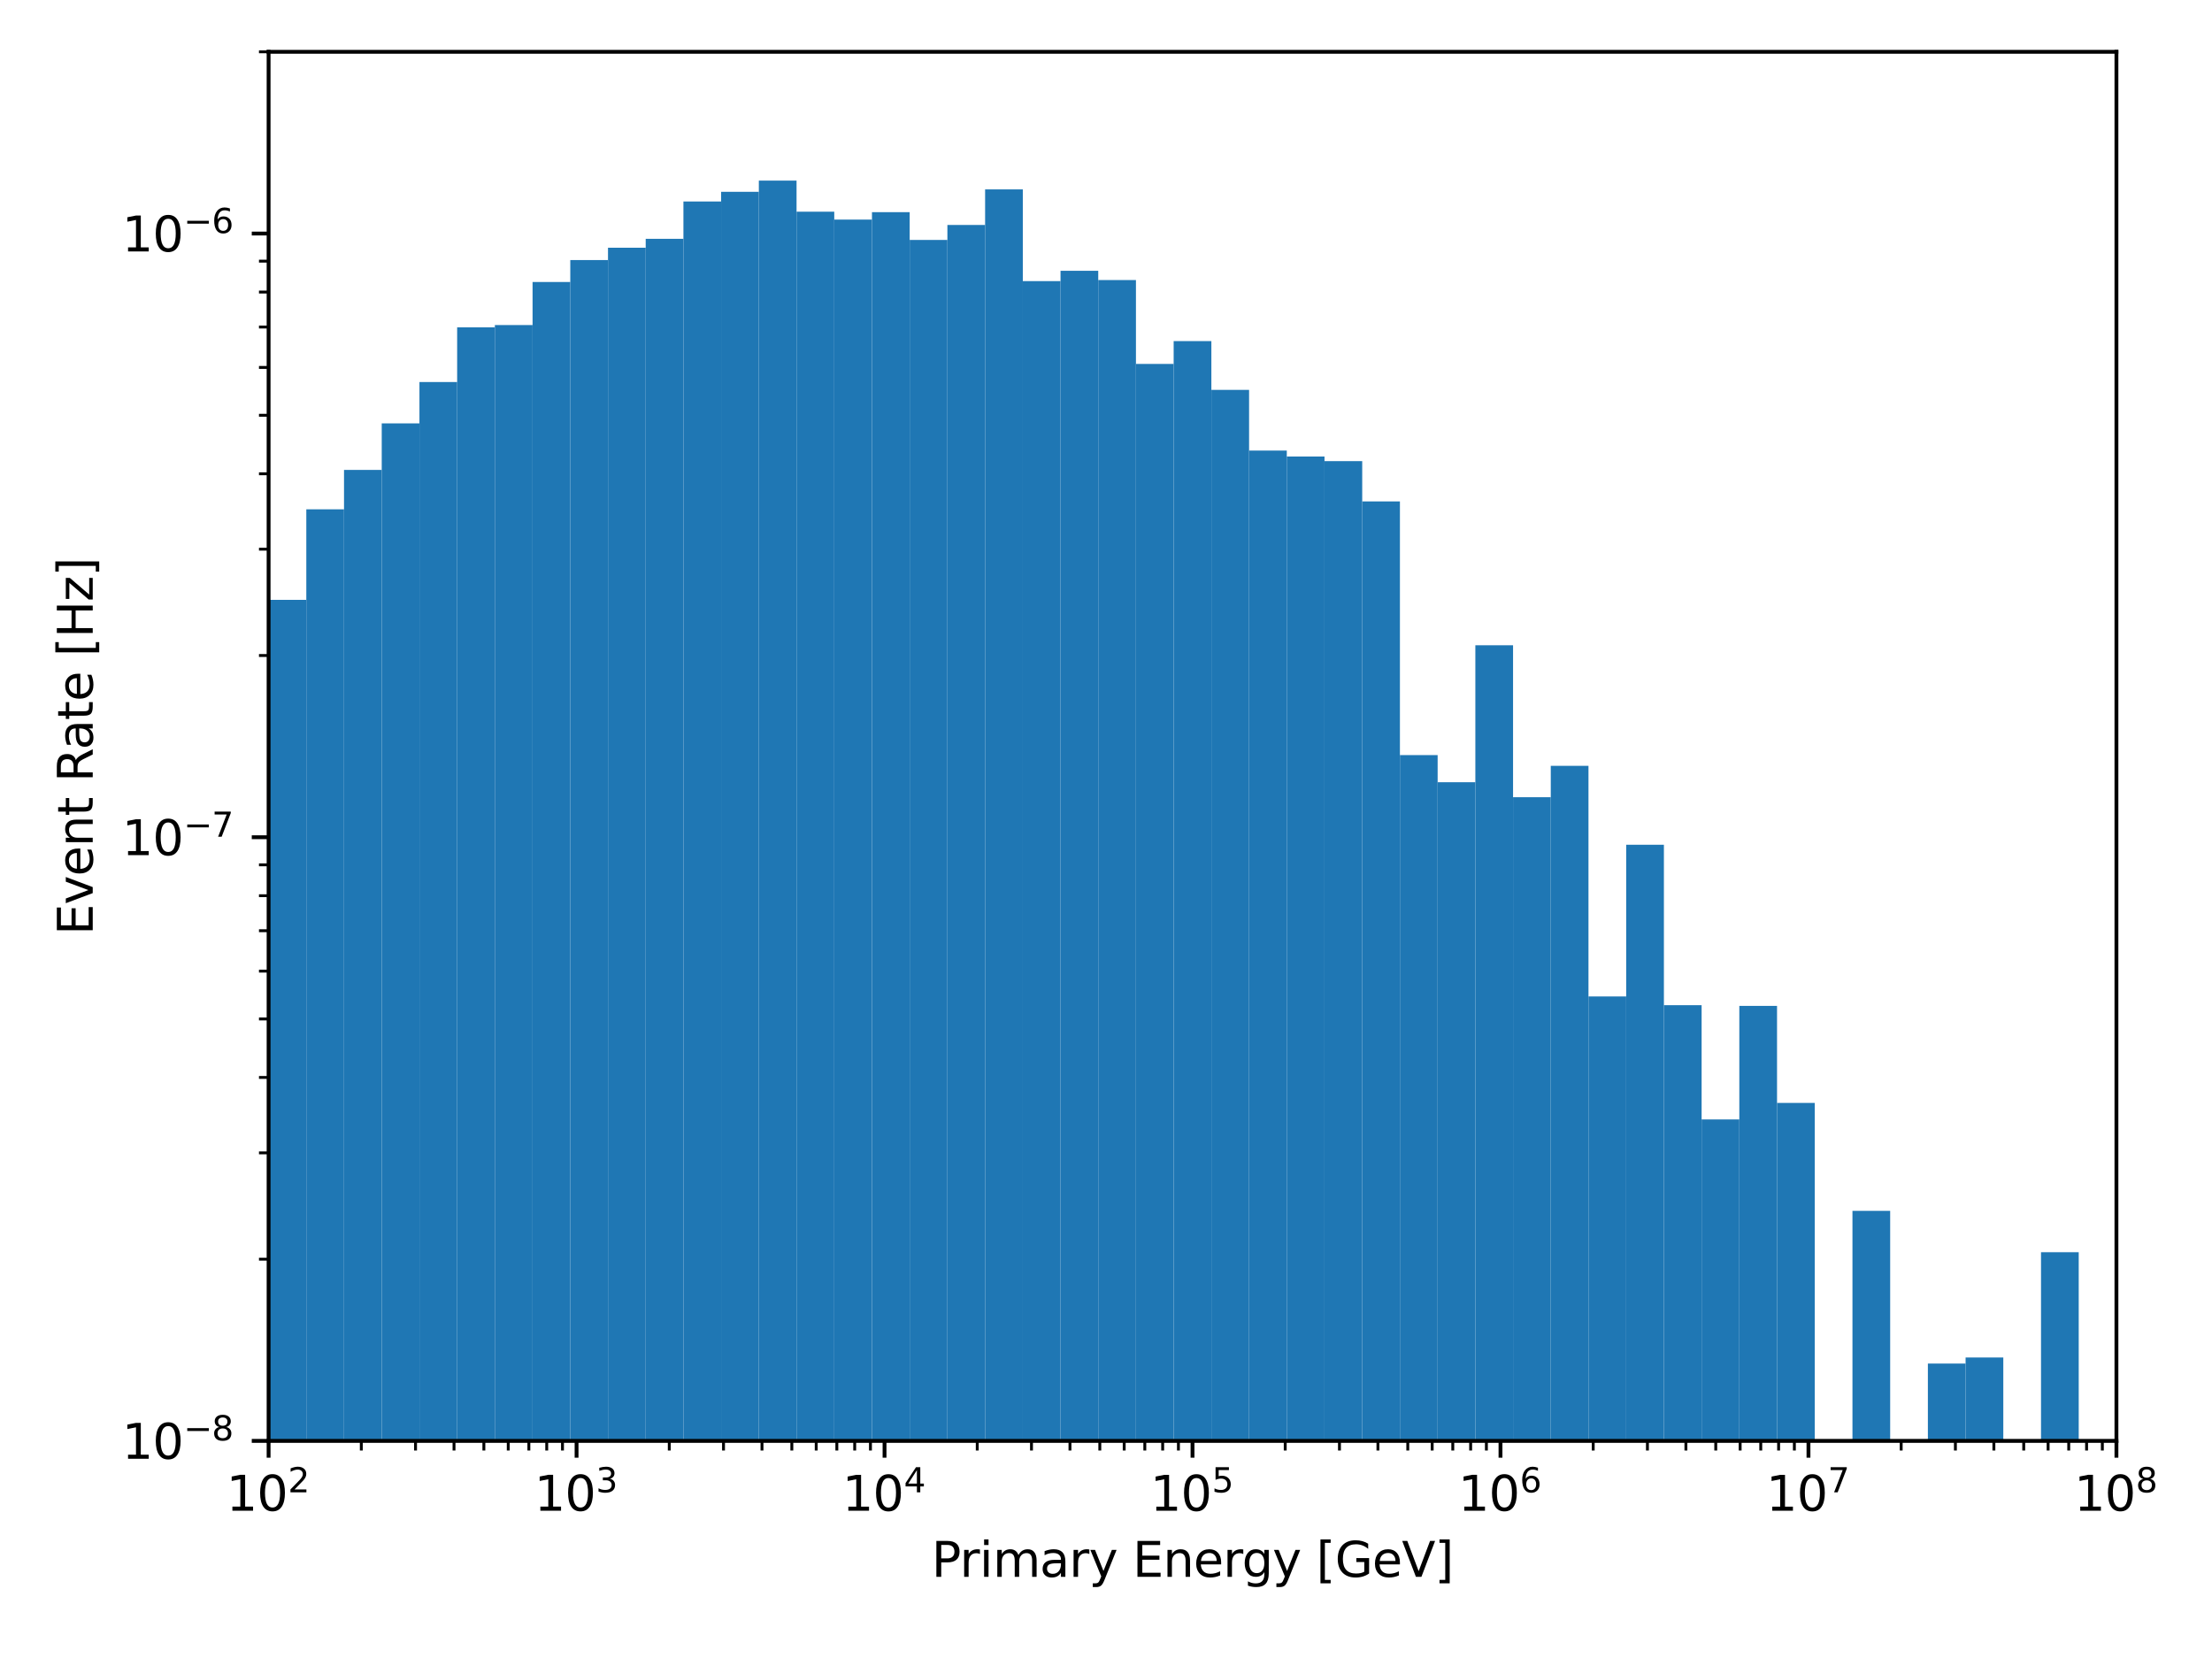 <?xml version="1.0" encoding="utf-8" standalone="no"?>
<!DOCTYPE svg PUBLIC "-//W3C//DTD SVG 1.1//EN"
  "http://www.w3.org/Graphics/SVG/1.1/DTD/svg11.dtd">
<svg height="344.88pt" version="1.1" viewBox="0 0 460.08 344.88" width="460.08pt" xmlns="http://www.w3.org/2000/svg" xmlns:xlink="http://www.w3.org/1999/xlink">
 <defs>
  <style type="text/css">*{stroke-linecap:butt;stroke-linejoin:round;}</style>
 </defs>
 <g id="figure_1">
  <g id="patch_1">
   <path d="M 0 344.88 
L 460.08 344.88 
L 460.08 0 
L 0 0 
z
" style="fill:#ffffff;"/>
  </g>
  <g id="axes_1">
   <g id="patch_2">
    <path d="M 55.866 299.714 
L 440.203 299.714 
L 440.203 10.777 
L 55.866 10.777 
z
" style="fill:#ffffff;"/>
   </g>
   <g id="patch_3">
    <path clip-path="url(#p81d763b178)" d="M 55.866 124863.391 
L 63.71 124863.391 
L 63.71 124.776 
L 55.866 124.776 
z
" style="fill:#1f77b4;"/>
   </g>
   <g id="patch_4">
    <path clip-path="url(#p81d763b178)" d="M 63.71 124863.391 
L 71.553 124863.391 
L 71.553 105.937 
L 63.71 105.937 
z
" style="fill:#1f77b4;"/>
   </g>
   <g id="patch_5">
    <path clip-path="url(#p81d763b178)" d="M 71.553 124863.391 
L 79.397 124863.391 
L 79.397 97.74 
L 71.553 97.74 
z
" style="fill:#1f77b4;"/>
   </g>
   <g id="patch_6">
    <path clip-path="url(#p81d763b178)" d="M 79.397 124863.391 
L 87.241 124863.391 
L 87.241 88.06 
L 79.397 88.06 
z
" style="fill:#1f77b4;"/>
   </g>
   <g id="patch_7">
    <path clip-path="url(#p81d763b178)" d="M 87.241 124863.391 
L 95.084 124863.391 
L 95.084 79.468 
L 87.241 79.468 
z
" style="fill:#1f77b4;"/>
   </g>
   <g id="patch_8">
    <path clip-path="url(#p81d763b178)" d="M 95.084 124863.391 
L 102.928 124863.391 
L 102.928 68.096 
L 95.084 68.096 
z
" style="fill:#1f77b4;"/>
   </g>
   <g id="patch_9">
    <path clip-path="url(#p81d763b178)" d="M 102.928 124863.391 
L 110.771 124863.391 
L 110.771 67.609 
L 102.928 67.609 
z
" style="fill:#1f77b4;"/>
   </g>
   <g id="patch_10">
    <path clip-path="url(#p81d763b178)" d="M 110.771 124863.391 
L 118.615 124863.391 
L 118.615 58.663 
L 110.771 58.663 
z
" style="fill:#1f77b4;"/>
   </g>
   <g id="patch_11">
    <path clip-path="url(#p81d763b178)" d="M 118.615 124863.391 
L 126.459 124863.391 
L 126.459 54.09 
L 118.615 54.09 
z
" style="fill:#1f77b4;"/>
   </g>
   <g id="patch_12">
    <path clip-path="url(#p81d763b178)" d="M 126.459 124863.391 
L 134.302 124863.391 
L 134.302 51.535 
L 126.459 51.535 
z
" style="fill:#1f77b4;"/>
   </g>
   <g id="patch_13">
    <path clip-path="url(#p81d763b178)" d="M 134.302 124863.391 
L 142.146 124863.391 
L 142.146 49.671 
L 134.302 49.671 
z
" style="fill:#1f77b4;"/>
   </g>
   <g id="patch_14">
    <path clip-path="url(#p81d763b178)" d="M 142.146 124863.391 
L 149.99 124863.391 
L 149.99 41.914 
L 142.146 41.914 
z
" style="fill:#1f77b4;"/>
   </g>
   <g id="patch_15">
    <path clip-path="url(#p81d763b178)" d="M 149.99 124863.391 
L 157.833 124863.391 
L 157.833 39.901 
L 149.99 39.901 
z
" style="fill:#1f77b4;"/>
   </g>
   <g id="patch_16">
    <path clip-path="url(#p81d763b178)" d="M 157.833 124863.391 
L 165.677 124863.391 
L 165.677 37.563 
L 157.833 37.563 
z
" style="fill:#1f77b4;"/>
   </g>
   <g id="patch_17">
    <path clip-path="url(#p81d763b178)" d="M 165.677 124863.391 
L 173.52 124863.391 
L 173.52 44.03 
L 165.677 44.03 
z
" style="fill:#1f77b4;"/>
   </g>
   <g id="patch_18">
    <path clip-path="url(#p81d763b178)" d="M 173.52 124863.391 
L 181.364 124863.391 
L 181.364 45.678 
L 173.52 45.678 
z
" style="fill:#1f77b4;"/>
   </g>
   <g id="patch_19">
    <path clip-path="url(#p81d763b178)" d="M 181.364 124863.391 
L 189.208 124863.391 
L 189.208 44.133 
L 181.364 44.133 
z
" style="fill:#1f77b4;"/>
   </g>
   <g id="patch_20">
    <path clip-path="url(#p81d763b178)" d="M 189.208 124863.391 
L 197.051 124863.391 
L 197.051 49.908 
L 189.208 49.908 
z
" style="fill:#1f77b4;"/>
   </g>
   <g id="patch_21">
    <path clip-path="url(#p81d763b178)" d="M 197.051 124863.391 
L 204.895 124863.391 
L 204.895 46.795 
L 197.051 46.795 
z
" style="fill:#1f77b4;"/>
   </g>
   <g id="patch_22">
    <path clip-path="url(#p81d763b178)" d="M 204.895 124863.391 
L 212.738 124863.391 
L 212.738 39.4 
L 204.895 39.4 
z
" style="fill:#1f77b4;"/>
   </g>
   <g id="patch_23">
    <path clip-path="url(#p81d763b178)" d="M 212.738 124863.391 
L 220.582 124863.391 
L 220.582 58.475 
L 212.738 58.475 
z
" style="fill:#1f77b4;"/>
   </g>
   <g id="patch_24">
    <path clip-path="url(#p81d763b178)" d="M 220.582 124863.391 
L 228.426 124863.391 
L 228.426 56.331 
L 220.582 56.331 
z
" style="fill:#1f77b4;"/>
   </g>
   <g id="patch_25">
    <path clip-path="url(#p81d763b178)" d="M 228.426 124863.391 
L 236.269 124863.391 
L 236.269 58.251 
L 228.426 58.251 
z
" style="fill:#1f77b4;"/>
   </g>
   <g id="patch_26">
    <path clip-path="url(#p81d763b178)" d="M 236.269 124863.391 
L 244.113 124863.391 
L 244.113 75.701 
L 236.269 75.701 
z
" style="fill:#1f77b4;"/>
   </g>
   <g id="patch_27">
    <path clip-path="url(#p81d763b178)" d="M 244.113 124863.391 
L 251.956 124863.391 
L 251.956 70.948 
L 244.113 70.948 
z
" style="fill:#1f77b4;"/>
   </g>
   <g id="patch_28">
    <path clip-path="url(#p81d763b178)" d="M 251.956 124863.391 
L 259.8 124863.391 
L 259.8 81.102 
L 251.956 81.102 
z
" style="fill:#1f77b4;"/>
   </g>
   <g id="patch_29">
    <path clip-path="url(#p81d763b178)" d="M 259.8 124863.391 
L 267.644 124863.391 
L 267.644 93.722 
L 259.8 93.722 
z
" style="fill:#1f77b4;"/>
   </g>
   <g id="patch_30">
    <path clip-path="url(#p81d763b178)" d="M 267.644 124863.391 
L 275.487 124863.391 
L 275.487 94.962 
L 267.644 94.962 
z
" style="fill:#1f77b4;"/>
   </g>
   <g id="patch_31">
    <path clip-path="url(#p81d763b178)" d="M 275.487 124863.391 
L 283.331 124863.391 
L 283.331 95.918 
L 275.487 95.918 
z
" style="fill:#1f77b4;"/>
   </g>
   <g id="patch_32">
    <path clip-path="url(#p81d763b178)" d="M 283.331 124863.391 
L 291.174 124863.391 
L 291.174 104.292 
L 283.331 104.292 
z
" style="fill:#1f77b4;"/>
   </g>
   <g id="patch_33">
    <path clip-path="url(#p81d763b178)" d="M 291.174 124863.391 
L 299.018 124863.391 
L 299.018 157.069 
L 291.174 157.069 
z
" style="fill:#1f77b4;"/>
   </g>
   <g id="patch_34">
    <path clip-path="url(#p81d763b178)" d="M 299.018 124863.391 
L 306.862 124863.391 
L 306.862 162.711 
L 299.018 162.711 
z
" style="fill:#1f77b4;"/>
   </g>
   <g id="patch_35">
    <path clip-path="url(#p81d763b178)" d="M 306.862 124863.391 
L 314.705 124863.391 
L 314.705 134.219 
L 306.862 134.219 
z
" style="fill:#1f77b4;"/>
   </g>
   <g id="patch_36">
    <path clip-path="url(#p81d763b178)" d="M 314.705 124863.391 
L 322.549 124863.391 
L 322.549 165.828 
L 314.705 165.828 
z
" style="fill:#1f77b4;"/>
   </g>
   <g id="patch_37">
    <path clip-path="url(#p81d763b178)" d="M 322.549 124863.391 
L 330.392 124863.391 
L 330.392 159.3 
L 322.549 159.3 
z
" style="fill:#1f77b4;"/>
   </g>
   <g id="patch_38">
    <path clip-path="url(#p81d763b178)" d="M 330.392 124863.391 
L 338.236 124863.391 
L 338.236 207.274 
L 330.392 207.274 
z
" style="fill:#1f77b4;"/>
   </g>
   <g id="patch_39">
    <path clip-path="url(#p81d763b178)" d="M 338.236 124863.391 
L 346.08 124863.391 
L 346.08 175.719 
L 338.236 175.719 
z
" style="fill:#1f77b4;"/>
   </g>
   <g id="patch_40">
    <path clip-path="url(#p81d763b178)" d="M 346.08 124863.391 
L 353.923 124863.391 
L 353.923 209.084 
L 346.08 209.084 
z
" style="fill:#1f77b4;"/>
   </g>
   <g id="patch_41">
    <path clip-path="url(#p81d763b178)" d="M 353.923 124863.391 
L 361.767 124863.391 
L 361.767 232.845 
L 353.923 232.845 
z
" style="fill:#1f77b4;"/>
   </g>
   <g id="patch_42">
    <path clip-path="url(#p81d763b178)" d="M 361.767 124863.391 
L 369.61 124863.391 
L 369.61 209.236 
L 361.767 209.236 
z
" style="fill:#1f77b4;"/>
   </g>
   <g id="patch_43">
    <path clip-path="url(#p81d763b178)" d="M 369.61 124863.391 
L 377.454 124863.391 
L 377.454 229.409 
L 369.61 229.409 
z
" style="fill:#1f77b4;"/>
   </g>
   <g id="patch_44">
    <path clip-path="url(#p81d763b178)" d="M 377.454 124863.391 
L 385.298 124863.391 
L 385.298 313.251 
L 377.454 313.251 
z
" style="fill:#1f77b4;"/>
   </g>
   <g id="patch_45">
    <path clip-path="url(#p81d763b178)" d="M 385.298 124863.391 
L 393.141 124863.391 
L 393.141 251.871 
L 385.298 251.871 
z
" style="fill:#1f77b4;"/>
   </g>
   <g id="patch_46">
    <path clip-path="url(#p81d763b178)" d="M 393.141 124863.391 
L 400.985 124863.391 
L 400.985 334.329 
L 393.141 334.329 
z
" style="fill:#1f77b4;"/>
   </g>
   <g id="patch_47">
    <path clip-path="url(#p81d763b178)" d="M 400.985 124863.391 
L 408.829 124863.391 
L 408.829 283.633 
L 400.985 283.633 
z
" style="fill:#1f77b4;"/>
   </g>
   <g id="patch_48">
    <path clip-path="url(#p81d763b178)" d="M 408.829 124863.391 
L 416.672 124863.391 
L 416.672 282.367 
L 408.829 282.367 
z
" style="fill:#1f77b4;"/>
   </g>
   <g id="patch_49">
    <path clip-path="url(#p81d763b178)" d="M 416.672 124863.391 
L 424.516 124863.391 
L 424.516 403.881 
L 416.672 403.881 
z
" style="fill:#1f77b4;"/>
   </g>
   <g id="patch_50">
    <path clip-path="url(#p81d763b178)" d="M 424.516 124863.391 
L 432.359 124863.391 
L 432.359 260.472 
L 424.516 260.472 
z
" style="fill:#1f77b4;"/>
   </g>
   <g id="patch_51">
    <path clip-path="url(#p81d763b178)" d="M 432.359 124863.391 
L 440.203 124863.391 
L 440.203 413.325 
L 432.359 413.325 
z
" style="fill:#1f77b4;"/>
   </g>
   <g id="matplotlib.axis_1">
    <g id="xtick_1">
     <g id="line2d_1">
      <defs>
       <path d="M 0 0 
L 0 3.5 
" id="m7a3df87f4e" style="stroke:#000000;stroke-width:0.8;"/>
      </defs>
      <g>
       <use style="stroke:#000000;stroke-width:0.8;" x="55.866" xlink:href="#m7a3df87f4e" y="299.714"/>
      </g>
     </g>
     <g id="text_1">
      <!-- $\mathdefault{10^{2}}$ -->
      <g transform="translate(47.066 314.312)scale(0.1 -0.1)">
       <defs>
        <path d="M 794 531 
L 1825 531 
L 1825 4091 
L 703 3866 
L 703 4441 
L 1819 4666 
L 2450 4666 
L 2450 531 
L 3481 531 
L 3481 0 
L 794 0 
L 794 531 
z
" id="DejaVuSans-31" transform="scale(0.016)"/>
        <path d="M 2034 4250 
Q 1547 4250 1301 3770 
Q 1056 3291 1056 2328 
Q 1056 1369 1301 889 
Q 1547 409 2034 409 
Q 2525 409 2770 889 
Q 3016 1369 3016 2328 
Q 3016 3291 2770 3770 
Q 2525 4250 2034 4250 
z
M 2034 4750 
Q 2819 4750 3233 4129 
Q 3647 3509 3647 2328 
Q 3647 1150 3233 529 
Q 2819 -91 2034 -91 
Q 1250 -91 836 529 
Q 422 1150 422 2328 
Q 422 3509 836 4129 
Q 1250 4750 2034 4750 
z
" id="DejaVuSans-30" transform="scale(0.016)"/>
        <path d="M 1228 531 
L 3431 531 
L 3431 0 
L 469 0 
L 469 531 
Q 828 903 1448 1529 
Q 2069 2156 2228 2338 
Q 2531 2678 2651 2914 
Q 2772 3150 2772 3378 
Q 2772 3750 2511 3984 
Q 2250 4219 1831 4219 
Q 1534 4219 1204 4116 
Q 875 4013 500 3803 
L 500 4441 
Q 881 4594 1212 4672 
Q 1544 4750 1819 4750 
Q 2544 4750 2975 4387 
Q 3406 4025 3406 3419 
Q 3406 3131 3298 2873 
Q 3191 2616 2906 2266 
Q 2828 2175 2409 1742 
Q 1991 1309 1228 531 
z
" id="DejaVuSans-32" transform="scale(0.016)"/>
       </defs>
       <use transform="translate(0 0.766)" xlink:href="#DejaVuSans-31"/>
       <use transform="translate(63.623 0.766)" xlink:href="#DejaVuSans-30"/>
       <use transform="translate(128.203 39.047)scale(0.7)" xlink:href="#DejaVuSans-32"/>
      </g>
     </g>
    </g>
    <g id="xtick_2">
     <g id="line2d_2">
      <g>
       <use style="stroke:#000000;stroke-width:0.8;" x="119.922" xlink:href="#m7a3df87f4e" y="299.714"/>
      </g>
     </g>
     <g id="text_2">
      <!-- $\mathdefault{10^{3}}$ -->
      <g transform="translate(111.122 314.312)scale(0.1 -0.1)">
       <defs>
        <path d="M 2597 2516 
Q 3050 2419 3304 2112 
Q 3559 1806 3559 1356 
Q 3559 666 3084 287 
Q 2609 -91 1734 -91 
Q 1441 -91 1130 -33 
Q 819 25 488 141 
L 488 750 
Q 750 597 1062 519 
Q 1375 441 1716 441 
Q 2309 441 2620 675 
Q 2931 909 2931 1356 
Q 2931 1769 2642 2001 
Q 2353 2234 1838 2234 
L 1294 2234 
L 1294 2753 
L 1863 2753 
Q 2328 2753 2575 2939 
Q 2822 3125 2822 3475 
Q 2822 3834 2567 4026 
Q 2313 4219 1838 4219 
Q 1578 4219 1281 4162 
Q 984 4106 628 3988 
L 628 4550 
Q 988 4650 1302 4700 
Q 1616 4750 1894 4750 
Q 2613 4750 3031 4423 
Q 3450 4097 3450 3541 
Q 3450 3153 3228 2886 
Q 3006 2619 2597 2516 
z
" id="DejaVuSans-33" transform="scale(0.016)"/>
       </defs>
       <use transform="translate(0 0.766)" xlink:href="#DejaVuSans-31"/>
       <use transform="translate(63.623 0.766)" xlink:href="#DejaVuSans-30"/>
       <use transform="translate(128.203 39.047)scale(0.7)" xlink:href="#DejaVuSans-33"/>
      </g>
     </g>
    </g>
    <g id="xtick_3">
     <g id="line2d_3">
      <g>
       <use style="stroke:#000000;stroke-width:0.8;" x="183.978" xlink:href="#m7a3df87f4e" y="299.714"/>
      </g>
     </g>
     <g id="text_3">
      <!-- $\mathdefault{10^{4}}$ -->
      <g transform="translate(175.178 314.312)scale(0.1 -0.1)">
       <defs>
        <path d="M 2419 4116 
L 825 1625 
L 2419 1625 
L 2419 4116 
z
M 2253 4666 
L 3047 4666 
L 3047 1625 
L 3713 1625 
L 3713 1100 
L 3047 1100 
L 3047 0 
L 2419 0 
L 2419 1100 
L 313 1100 
L 313 1709 
L 2253 4666 
z
" id="DejaVuSans-34" transform="scale(0.016)"/>
       </defs>
       <use transform="translate(0 0.684)" xlink:href="#DejaVuSans-31"/>
       <use transform="translate(63.623 0.684)" xlink:href="#DejaVuSans-30"/>
       <use transform="translate(128.203 38.966)scale(0.7)" xlink:href="#DejaVuSans-34"/>
      </g>
     </g>
    </g>
    <g id="xtick_4">
     <g id="line2d_4">
      <g>
       <use style="stroke:#000000;stroke-width:0.8;" x="248.035" xlink:href="#m7a3df87f4e" y="299.714"/>
      </g>
     </g>
     <g id="text_4">
      <!-- $\mathdefault{10^{5}}$ -->
      <g transform="translate(239.235 314.312)scale(0.1 -0.1)">
       <defs>
        <path d="M 691 4666 
L 3169 4666 
L 3169 4134 
L 1269 4134 
L 1269 2991 
Q 1406 3038 1543 3061 
Q 1681 3084 1819 3084 
Q 2600 3084 3056 2656 
Q 3513 2228 3513 1497 
Q 3513 744 3044 326 
Q 2575 -91 1722 -91 
Q 1428 -91 1123 -41 
Q 819 9 494 109 
L 494 744 
Q 775 591 1075 516 
Q 1375 441 1709 441 
Q 2250 441 2565 725 
Q 2881 1009 2881 1497 
Q 2881 1984 2565 2268 
Q 2250 2553 1709 2553 
Q 1456 2553 1204 2497 
Q 953 2441 691 2322 
L 691 4666 
z
" id="DejaVuSans-35" transform="scale(0.016)"/>
       </defs>
       <use transform="translate(0 0.684)" xlink:href="#DejaVuSans-31"/>
       <use transform="translate(63.623 0.684)" xlink:href="#DejaVuSans-30"/>
       <use transform="translate(128.203 38.966)scale(0.7)" xlink:href="#DejaVuSans-35"/>
      </g>
     </g>
    </g>
    <g id="xtick_5">
     <g id="line2d_5">
      <g>
       <use style="stroke:#000000;stroke-width:0.8;" x="312.091" xlink:href="#m7a3df87f4e" y="299.714"/>
      </g>
     </g>
     <g id="text_5">
      <!-- $\mathdefault{10^{6}}$ -->
      <g transform="translate(303.291 314.312)scale(0.1 -0.1)">
       <defs>
        <path d="M 2113 2584 
Q 1688 2584 1439 2293 
Q 1191 2003 1191 1497 
Q 1191 994 1439 701 
Q 1688 409 2113 409 
Q 2538 409 2786 701 
Q 3034 994 3034 1497 
Q 3034 2003 2786 2293 
Q 2538 2584 2113 2584 
z
M 3366 4563 
L 3366 3988 
Q 3128 4100 2886 4159 
Q 2644 4219 2406 4219 
Q 1781 4219 1451 3797 
Q 1122 3375 1075 2522 
Q 1259 2794 1537 2939 
Q 1816 3084 2150 3084 
Q 2853 3084 3261 2657 
Q 3669 2231 3669 1497 
Q 3669 778 3244 343 
Q 2819 -91 2113 -91 
Q 1303 -91 875 529 
Q 447 1150 447 2328 
Q 447 3434 972 4092 
Q 1497 4750 2381 4750 
Q 2619 4750 2861 4703 
Q 3103 4656 3366 4563 
z
" id="DejaVuSans-36" transform="scale(0.016)"/>
       </defs>
       <use transform="translate(0 0.766)" xlink:href="#DejaVuSans-31"/>
       <use transform="translate(63.623 0.766)" xlink:href="#DejaVuSans-30"/>
       <use transform="translate(128.203 39.047)scale(0.7)" xlink:href="#DejaVuSans-36"/>
      </g>
     </g>
    </g>
    <g id="xtick_6">
     <g id="line2d_6">
      <g>
       <use style="stroke:#000000;stroke-width:0.8;" x="376.147" xlink:href="#m7a3df87f4e" y="299.714"/>
      </g>
     </g>
     <g id="text_6">
      <!-- $\mathdefault{10^{7}}$ -->
      <g transform="translate(367.347 314.312)scale(0.1 -0.1)">
       <defs>
        <path d="M 525 4666 
L 3525 4666 
L 3525 4397 
L 1831 0 
L 1172 0 
L 2766 4134 
L 525 4134 
L 525 4666 
z
" id="DejaVuSans-37" transform="scale(0.016)"/>
       </defs>
       <use transform="translate(0 0.684)" xlink:href="#DejaVuSans-31"/>
       <use transform="translate(63.623 0.684)" xlink:href="#DejaVuSans-30"/>
       <use transform="translate(128.203 38.966)scale(0.7)" xlink:href="#DejaVuSans-37"/>
      </g>
     </g>
    </g>
    <g id="xtick_7">
     <g id="line2d_7">
      <g>
       <use style="stroke:#000000;stroke-width:0.8;" x="440.203" xlink:href="#m7a3df87f4e" y="299.714"/>
      </g>
     </g>
     <g id="text_7">
      <!-- $\mathdefault{10^{8}}$ -->
      <g transform="translate(431.403 314.312)scale(0.1 -0.1)">
       <defs>
        <path d="M 2034 2216 
Q 1584 2216 1326 1975 
Q 1069 1734 1069 1313 
Q 1069 891 1326 650 
Q 1584 409 2034 409 
Q 2484 409 2743 651 
Q 3003 894 3003 1313 
Q 3003 1734 2745 1975 
Q 2488 2216 2034 2216 
z
M 1403 2484 
Q 997 2584 770 2862 
Q 544 3141 544 3541 
Q 544 4100 942 4425 
Q 1341 4750 2034 4750 
Q 2731 4750 3128 4425 
Q 3525 4100 3525 3541 
Q 3525 3141 3298 2862 
Q 3072 2584 2669 2484 
Q 3125 2378 3379 2068 
Q 3634 1759 3634 1313 
Q 3634 634 3220 271 
Q 2806 -91 2034 -91 
Q 1263 -91 848 271 
Q 434 634 434 1313 
Q 434 1759 690 2068 
Q 947 2378 1403 2484 
z
M 1172 3481 
Q 1172 3119 1398 2916 
Q 1625 2713 2034 2713 
Q 2441 2713 2670 2916 
Q 2900 3119 2900 3481 
Q 2900 3844 2670 4047 
Q 2441 4250 2034 4250 
Q 1625 4250 1398 4047 
Q 1172 3844 1172 3481 
z
" id="DejaVuSans-38" transform="scale(0.016)"/>
       </defs>
       <use transform="translate(0 0.766)" xlink:href="#DejaVuSans-31"/>
       <use transform="translate(63.623 0.766)" xlink:href="#DejaVuSans-30"/>
       <use transform="translate(128.203 39.047)scale(0.7)" xlink:href="#DejaVuSans-38"/>
      </g>
     </g>
    </g>
    <g id="xtick_8">
     <g id="line2d_8">
      <defs>
       <path d="M 0 0 
L 0 2 
" id="m171dd7fe2b" style="stroke:#000000;stroke-width:0.6;"/>
      </defs>
      <g>
       <use style="stroke:#000000;stroke-width:0.6;" x="75.149" xlink:href="#m171dd7fe2b" y="299.714"/>
      </g>
     </g>
    </g>
    <g id="xtick_9">
     <g id="line2d_9">
      <g>
       <use style="stroke:#000000;stroke-width:0.6;" x="86.429" xlink:href="#m171dd7fe2b" y="299.714"/>
      </g>
     </g>
    </g>
    <g id="xtick_10">
     <g id="line2d_10">
      <g>
       <use style="stroke:#000000;stroke-width:0.6;" x="94.432" xlink:href="#m171dd7fe2b" y="299.714"/>
      </g>
     </g>
    </g>
    <g id="xtick_11">
     <g id="line2d_11">
      <g>
       <use style="stroke:#000000;stroke-width:0.6;" x="100.64" xlink:href="#m171dd7fe2b" y="299.714"/>
      </g>
     </g>
    </g>
    <g id="xtick_12">
     <g id="line2d_12">
      <g>
       <use style="stroke:#000000;stroke-width:0.6;" x="105.712" xlink:href="#m171dd7fe2b" y="299.714"/>
      </g>
     </g>
    </g>
    <g id="xtick_13">
     <g id="line2d_13">
      <g>
       <use style="stroke:#000000;stroke-width:0.6;" x="110" xlink:href="#m171dd7fe2b" y="299.714"/>
      </g>
     </g>
    </g>
    <g id="xtick_14">
     <g id="line2d_14">
      <g>
       <use style="stroke:#000000;stroke-width:0.6;" x="113.715" xlink:href="#m171dd7fe2b" y="299.714"/>
      </g>
     </g>
    </g>
    <g id="xtick_15">
     <g id="line2d_15">
      <g>
       <use style="stroke:#000000;stroke-width:0.6;" x="116.991" xlink:href="#m171dd7fe2b" y="299.714"/>
      </g>
     </g>
    </g>
    <g id="xtick_16">
     <g id="line2d_16">
      <g>
       <use style="stroke:#000000;stroke-width:0.6;" x="139.205" xlink:href="#m171dd7fe2b" y="299.714"/>
      </g>
     </g>
    </g>
    <g id="xtick_17">
     <g id="line2d_17">
      <g>
       <use style="stroke:#000000;stroke-width:0.6;" x="150.485" xlink:href="#m171dd7fe2b" y="299.714"/>
      </g>
     </g>
    </g>
    <g id="xtick_18">
     <g id="line2d_18">
      <g>
       <use style="stroke:#000000;stroke-width:0.6;" x="158.488" xlink:href="#m171dd7fe2b" y="299.714"/>
      </g>
     </g>
    </g>
    <g id="xtick_19">
     <g id="line2d_19">
      <g>
       <use style="stroke:#000000;stroke-width:0.6;" x="164.696" xlink:href="#m171dd7fe2b" y="299.714"/>
      </g>
     </g>
    </g>
    <g id="xtick_20">
     <g id="line2d_20">
      <g>
       <use style="stroke:#000000;stroke-width:0.6;" x="169.768" xlink:href="#m171dd7fe2b" y="299.714"/>
      </g>
     </g>
    </g>
    <g id="xtick_21">
     <g id="line2d_21">
      <g>
       <use style="stroke:#000000;stroke-width:0.6;" x="174.056" xlink:href="#m171dd7fe2b" y="299.714"/>
      </g>
     </g>
    </g>
    <g id="xtick_22">
     <g id="line2d_22">
      <g>
       <use style="stroke:#000000;stroke-width:0.6;" x="177.771" xlink:href="#m171dd7fe2b" y="299.714"/>
      </g>
     </g>
    </g>
    <g id="xtick_23">
     <g id="line2d_23">
      <g>
       <use style="stroke:#000000;stroke-width:0.6;" x="181.047" xlink:href="#m171dd7fe2b" y="299.714"/>
      </g>
     </g>
    </g>
    <g id="xtick_24">
     <g id="line2d_24">
      <g>
       <use style="stroke:#000000;stroke-width:0.6;" x="203.261" xlink:href="#m171dd7fe2b" y="299.714"/>
      </g>
     </g>
    </g>
    <g id="xtick_25">
     <g id="line2d_25">
      <g>
       <use style="stroke:#000000;stroke-width:0.6;" x="214.541" xlink:href="#m171dd7fe2b" y="299.714"/>
      </g>
     </g>
    </g>
    <g id="xtick_26">
     <g id="line2d_26">
      <g>
       <use style="stroke:#000000;stroke-width:0.6;" x="222.544" xlink:href="#m171dd7fe2b" y="299.714"/>
      </g>
     </g>
    </g>
    <g id="xtick_27">
     <g id="line2d_27">
      <g>
       <use style="stroke:#000000;stroke-width:0.6;" x="228.752" xlink:href="#m171dd7fe2b" y="299.714"/>
      </g>
     </g>
    </g>
    <g id="xtick_28">
     <g id="line2d_28">
      <g>
       <use style="stroke:#000000;stroke-width:0.6;" x="233.824" xlink:href="#m171dd7fe2b" y="299.714"/>
      </g>
     </g>
    </g>
    <g id="xtick_29">
     <g id="line2d_29">
      <g>
       <use style="stroke:#000000;stroke-width:0.6;" x="238.112" xlink:href="#m171dd7fe2b" y="299.714"/>
      </g>
     </g>
    </g>
    <g id="xtick_30">
     <g id="line2d_30">
      <g>
       <use style="stroke:#000000;stroke-width:0.6;" x="241.827" xlink:href="#m171dd7fe2b" y="299.714"/>
      </g>
     </g>
    </g>
    <g id="xtick_31">
     <g id="line2d_31">
      <g>
       <use style="stroke:#000000;stroke-width:0.6;" x="245.104" xlink:href="#m171dd7fe2b" y="299.714"/>
      </g>
     </g>
    </g>
    <g id="xtick_32">
     <g id="line2d_32">
      <g>
       <use style="stroke:#000000;stroke-width:0.6;" x="267.317" xlink:href="#m171dd7fe2b" y="299.714"/>
      </g>
     </g>
    </g>
    <g id="xtick_33">
     <g id="line2d_33">
      <g>
       <use style="stroke:#000000;stroke-width:0.6;" x="278.597" xlink:href="#m171dd7fe2b" y="299.714"/>
      </g>
     </g>
    </g>
    <g id="xtick_34">
     <g id="line2d_34">
      <g>
       <use style="stroke:#000000;stroke-width:0.6;" x="286.6" xlink:href="#m171dd7fe2b" y="299.714"/>
      </g>
     </g>
    </g>
    <g id="xtick_35">
     <g id="line2d_35">
      <g>
       <use style="stroke:#000000;stroke-width:0.6;" x="292.808" xlink:href="#m171dd7fe2b" y="299.714"/>
      </g>
     </g>
    </g>
    <g id="xtick_36">
     <g id="line2d_36">
      <g>
       <use style="stroke:#000000;stroke-width:0.6;" x="297.88" xlink:href="#m171dd7fe2b" y="299.714"/>
      </g>
     </g>
    </g>
    <g id="xtick_37">
     <g id="line2d_37">
      <g>
       <use style="stroke:#000000;stroke-width:0.6;" x="302.168" xlink:href="#m171dd7fe2b" y="299.714"/>
      </g>
     </g>
    </g>
    <g id="xtick_38">
     <g id="line2d_38">
      <g>
       <use style="stroke:#000000;stroke-width:0.6;" x="305.883" xlink:href="#m171dd7fe2b" y="299.714"/>
      </g>
     </g>
    </g>
    <g id="xtick_39">
     <g id="line2d_39">
      <g>
       <use style="stroke:#000000;stroke-width:0.6;" x="309.16" xlink:href="#m171dd7fe2b" y="299.714"/>
      </g>
     </g>
    </g>
    <g id="xtick_40">
     <g id="line2d_40">
      <g>
       <use style="stroke:#000000;stroke-width:0.6;" x="331.374" xlink:href="#m171dd7fe2b" y="299.714"/>
      </g>
     </g>
    </g>
    <g id="xtick_41">
     <g id="line2d_41">
      <g>
       <use style="stroke:#000000;stroke-width:0.6;" x="342.653" xlink:href="#m171dd7fe2b" y="299.714"/>
      </g>
     </g>
    </g>
    <g id="xtick_42">
     <g id="line2d_42">
      <g>
       <use style="stroke:#000000;stroke-width:0.6;" x="350.656" xlink:href="#m171dd7fe2b" y="299.714"/>
      </g>
     </g>
    </g>
    <g id="xtick_43">
     <g id="line2d_43">
      <g>
       <use style="stroke:#000000;stroke-width:0.6;" x="356.864" xlink:href="#m171dd7fe2b" y="299.714"/>
      </g>
     </g>
    </g>
    <g id="xtick_44">
     <g id="line2d_44">
      <g>
       <use style="stroke:#000000;stroke-width:0.6;" x="361.936" xlink:href="#m171dd7fe2b" y="299.714"/>
      </g>
     </g>
    </g>
    <g id="xtick_45">
     <g id="line2d_45">
      <g>
       <use style="stroke:#000000;stroke-width:0.6;" x="366.224" xlink:href="#m171dd7fe2b" y="299.714"/>
      </g>
     </g>
    </g>
    <g id="xtick_46">
     <g id="line2d_46">
      <g>
       <use style="stroke:#000000;stroke-width:0.6;" x="369.939" xlink:href="#m171dd7fe2b" y="299.714"/>
      </g>
     </g>
    </g>
    <g id="xtick_47">
     <g id="line2d_47">
      <g>
       <use style="stroke:#000000;stroke-width:0.6;" x="373.216" xlink:href="#m171dd7fe2b" y="299.714"/>
      </g>
     </g>
    </g>
    <g id="xtick_48">
     <g id="line2d_48">
      <g>
       <use style="stroke:#000000;stroke-width:0.6;" x="395.43" xlink:href="#m171dd7fe2b" y="299.714"/>
      </g>
     </g>
    </g>
    <g id="xtick_49">
     <g id="line2d_49">
      <g>
       <use style="stroke:#000000;stroke-width:0.6;" x="406.709" xlink:href="#m171dd7fe2b" y="299.714"/>
      </g>
     </g>
    </g>
    <g id="xtick_50">
     <g id="line2d_50">
      <g>
       <use style="stroke:#000000;stroke-width:0.6;" x="414.712" xlink:href="#m171dd7fe2b" y="299.714"/>
      </g>
     </g>
    </g>
    <g id="xtick_51">
     <g id="line2d_51">
      <g>
       <use style="stroke:#000000;stroke-width:0.6;" x="420.92" xlink:href="#m171dd7fe2b" y="299.714"/>
      </g>
     </g>
    </g>
    <g id="xtick_52">
     <g id="line2d_52">
      <g>
       <use style="stroke:#000000;stroke-width:0.6;" x="425.992" xlink:href="#m171dd7fe2b" y="299.714"/>
      </g>
     </g>
    </g>
    <g id="xtick_53">
     <g id="line2d_53">
      <g>
       <use style="stroke:#000000;stroke-width:0.6;" x="430.281" xlink:href="#m171dd7fe2b" y="299.714"/>
      </g>
     </g>
    </g>
    <g id="xtick_54">
     <g id="line2d_54">
      <g>
       <use style="stroke:#000000;stroke-width:0.6;" x="433.995" xlink:href="#m171dd7fe2b" y="299.714"/>
      </g>
     </g>
    </g>
    <g id="xtick_55">
     <g id="line2d_55">
      <g>
       <use style="stroke:#000000;stroke-width:0.6;" x="437.272" xlink:href="#m171dd7fe2b" y="299.714"/>
      </g>
     </g>
    </g>
    <g id="text_8">
     <!-- Primary Energy [GeV] -->
     <g transform="translate(193.756 327.99)scale(0.1 -0.1)">
      <defs>
       <path d="M 1259 4147 
L 1259 2394 
L 2053 2394 
Q 2494 2394 2734 2622 
Q 2975 2850 2975 3272 
Q 2975 3691 2734 3919 
Q 2494 4147 2053 4147 
L 1259 4147 
z
M 628 4666 
L 2053 4666 
Q 2838 4666 3239 4311 
Q 3641 3956 3641 3272 
Q 3641 2581 3239 2228 
Q 2838 1875 2053 1875 
L 1259 1875 
L 1259 0 
L 628 0 
L 628 4666 
z
" id="DejaVuSans-50" transform="scale(0.016)"/>
       <path d="M 2631 2963 
Q 2534 3019 2420 3045 
Q 2306 3072 2169 3072 
Q 1681 3072 1420 2755 
Q 1159 2438 1159 1844 
L 1159 0 
L 581 0 
L 581 3500 
L 1159 3500 
L 1159 2956 
Q 1341 3275 1631 3429 
Q 1922 3584 2338 3584 
Q 2397 3584 2469 3576 
Q 2541 3569 2628 3553 
L 2631 2963 
z
" id="DejaVuSans-72" transform="scale(0.016)"/>
       <path d="M 603 3500 
L 1178 3500 
L 1178 0 
L 603 0 
L 603 3500 
z
M 603 4863 
L 1178 4863 
L 1178 4134 
L 603 4134 
L 603 4863 
z
" id="DejaVuSans-69" transform="scale(0.016)"/>
       <path d="M 3328 2828 
Q 3544 3216 3844 3400 
Q 4144 3584 4550 3584 
Q 5097 3584 5394 3201 
Q 5691 2819 5691 2113 
L 5691 0 
L 5113 0 
L 5113 2094 
Q 5113 2597 4934 2840 
Q 4756 3084 4391 3084 
Q 3944 3084 3684 2787 
Q 3425 2491 3425 1978 
L 3425 0 
L 2847 0 
L 2847 2094 
Q 2847 2600 2669 2842 
Q 2491 3084 2119 3084 
Q 1678 3084 1418 2786 
Q 1159 2488 1159 1978 
L 1159 0 
L 581 0 
L 581 3500 
L 1159 3500 
L 1159 2956 
Q 1356 3278 1631 3431 
Q 1906 3584 2284 3584 
Q 2666 3584 2933 3390 
Q 3200 3197 3328 2828 
z
" id="DejaVuSans-6d" transform="scale(0.016)"/>
       <path d="M 2194 1759 
Q 1497 1759 1228 1600 
Q 959 1441 959 1056 
Q 959 750 1161 570 
Q 1363 391 1709 391 
Q 2188 391 2477 730 
Q 2766 1069 2766 1631 
L 2766 1759 
L 2194 1759 
z
M 3341 1997 
L 3341 0 
L 2766 0 
L 2766 531 
Q 2569 213 2275 61 
Q 1981 -91 1556 -91 
Q 1019 -91 701 211 
Q 384 513 384 1019 
Q 384 1609 779 1909 
Q 1175 2209 1959 2209 
L 2766 2209 
L 2766 2266 
Q 2766 2663 2505 2880 
Q 2244 3097 1772 3097 
Q 1472 3097 1187 3025 
Q 903 2953 641 2809 
L 641 3341 
Q 956 3463 1253 3523 
Q 1550 3584 1831 3584 
Q 2591 3584 2966 3190 
Q 3341 2797 3341 1997 
z
" id="DejaVuSans-61" transform="scale(0.016)"/>
       <path d="M 2059 -325 
Q 1816 -950 1584 -1140 
Q 1353 -1331 966 -1331 
L 506 -1331 
L 506 -850 
L 844 -850 
Q 1081 -850 1212 -737 
Q 1344 -625 1503 -206 
L 1606 56 
L 191 3500 
L 800 3500 
L 1894 763 
L 2988 3500 
L 3597 3500 
L 2059 -325 
z
" id="DejaVuSans-79" transform="scale(0.016)"/>
       <path id="DejaVuSans-20" transform="scale(0.016)"/>
       <path d="M 628 4666 
L 3578 4666 
L 3578 4134 
L 1259 4134 
L 1259 2753 
L 3481 2753 
L 3481 2222 
L 1259 2222 
L 1259 531 
L 3634 531 
L 3634 0 
L 628 0 
L 628 4666 
z
" id="DejaVuSans-45" transform="scale(0.016)"/>
       <path d="M 3513 2113 
L 3513 0 
L 2938 0 
L 2938 2094 
Q 2938 2591 2744 2837 
Q 2550 3084 2163 3084 
Q 1697 3084 1428 2787 
Q 1159 2491 1159 1978 
L 1159 0 
L 581 0 
L 581 3500 
L 1159 3500 
L 1159 2956 
Q 1366 3272 1645 3428 
Q 1925 3584 2291 3584 
Q 2894 3584 3203 3211 
Q 3513 2838 3513 2113 
z
" id="DejaVuSans-6e" transform="scale(0.016)"/>
       <path d="M 3597 1894 
L 3597 1613 
L 953 1613 
Q 991 1019 1311 708 
Q 1631 397 2203 397 
Q 2534 397 2845 478 
Q 3156 559 3463 722 
L 3463 178 
Q 3153 47 2828 -22 
Q 2503 -91 2169 -91 
Q 1331 -91 842 396 
Q 353 884 353 1716 
Q 353 2575 817 3079 
Q 1281 3584 2069 3584 
Q 2775 3584 3186 3129 
Q 3597 2675 3597 1894 
z
M 3022 2063 
Q 3016 2534 2758 2815 
Q 2500 3097 2075 3097 
Q 1594 3097 1305 2825 
Q 1016 2553 972 2059 
L 3022 2063 
z
" id="DejaVuSans-65" transform="scale(0.016)"/>
       <path d="M 2906 1791 
Q 2906 2416 2648 2759 
Q 2391 3103 1925 3103 
Q 1463 3103 1205 2759 
Q 947 2416 947 1791 
Q 947 1169 1205 825 
Q 1463 481 1925 481 
Q 2391 481 2648 825 
Q 2906 1169 2906 1791 
z
M 3481 434 
Q 3481 -459 3084 -895 
Q 2688 -1331 1869 -1331 
Q 1566 -1331 1297 -1286 
Q 1028 -1241 775 -1147 
L 775 -588 
Q 1028 -725 1275 -790 
Q 1522 -856 1778 -856 
Q 2344 -856 2625 -561 
Q 2906 -266 2906 331 
L 2906 616 
Q 2728 306 2450 153 
Q 2172 0 1784 0 
Q 1141 0 747 490 
Q 353 981 353 1791 
Q 353 2603 747 3093 
Q 1141 3584 1784 3584 
Q 2172 3584 2450 3431 
Q 2728 3278 2906 2969 
L 2906 3500 
L 3481 3500 
L 3481 434 
z
" id="DejaVuSans-67" transform="scale(0.016)"/>
       <path d="M 550 4863 
L 1875 4863 
L 1875 4416 
L 1125 4416 
L 1125 -397 
L 1875 -397 
L 1875 -844 
L 550 -844 
L 550 4863 
z
" id="DejaVuSans-5b" transform="scale(0.016)"/>
       <path d="M 3809 666 
L 3809 1919 
L 2778 1919 
L 2778 2438 
L 4434 2438 
L 4434 434 
Q 4069 175 3628 42 
Q 3188 -91 2688 -91 
Q 1594 -91 976 548 
Q 359 1188 359 2328 
Q 359 3472 976 4111 
Q 1594 4750 2688 4750 
Q 3144 4750 3555 4637 
Q 3966 4525 4313 4306 
L 4313 3634 
Q 3963 3931 3569 4081 
Q 3175 4231 2741 4231 
Q 1884 4231 1454 3753 
Q 1025 3275 1025 2328 
Q 1025 1384 1454 906 
Q 1884 428 2741 428 
Q 3075 428 3337 486 
Q 3600 544 3809 666 
z
" id="DejaVuSans-47" transform="scale(0.016)"/>
       <path d="M 1831 0 
L 50 4666 
L 709 4666 
L 2188 738 
L 3669 4666 
L 4325 4666 
L 2547 0 
L 1831 0 
z
" id="DejaVuSans-56" transform="scale(0.016)"/>
       <path d="M 1947 4863 
L 1947 -844 
L 622 -844 
L 622 -397 
L 1369 -397 
L 1369 4416 
L 622 4416 
L 622 4863 
L 1947 4863 
z
" id="DejaVuSans-5d" transform="scale(0.016)"/>
      </defs>
      <use xlink:href="#DejaVuSans-50"/>
      <use x="58.553" xlink:href="#DejaVuSans-72"/>
      <use x="99.666" xlink:href="#DejaVuSans-69"/>
      <use x="127.449" xlink:href="#DejaVuSans-6d"/>
      <use x="224.861" xlink:href="#DejaVuSans-61"/>
      <use x="286.141" xlink:href="#DejaVuSans-72"/>
      <use x="327.254" xlink:href="#DejaVuSans-79"/>
      <use x="386.434" xlink:href="#DejaVuSans-20"/>
      <use x="418.221" xlink:href="#DejaVuSans-45"/>
      <use x="481.404" xlink:href="#DejaVuSans-6e"/>
      <use x="544.783" xlink:href="#DejaVuSans-65"/>
      <use x="606.307" xlink:href="#DejaVuSans-72"/>
      <use x="645.67" xlink:href="#DejaVuSans-67"/>
      <use x="709.146" xlink:href="#DejaVuSans-79"/>
      <use x="768.326" xlink:href="#DejaVuSans-20"/>
      <use x="800.113" xlink:href="#DejaVuSans-5b"/>
      <use x="839.127" xlink:href="#DejaVuSans-47"/>
      <use x="916.617" xlink:href="#DejaVuSans-65"/>
      <use x="978.141" xlink:href="#DejaVuSans-56"/>
      <use x="1046.549" xlink:href="#DejaVuSans-5d"/>
     </g>
    </g>
   </g>
   <g id="matplotlib.axis_2">
    <g id="ytick_1">
     <g id="line2d_56">
      <defs>
       <path d="M 0 0 
L -3.5 0 
" id="me6e951ffe1" style="stroke:#000000;stroke-width:0.8;"/>
      </defs>
      <g>
       <use style="stroke:#000000;stroke-width:0.8;" x="55.866" xlink:href="#me6e951ffe1" y="299.714"/>
      </g>
     </g>
     <g id="text_9">
      <!-- $\mathdefault{10^{-8}}$ -->
      <g transform="translate(25.366 303.513)scale(0.1 -0.1)">
       <defs>
        <path d="M 678 2272 
L 4684 2272 
L 4684 1741 
L 678 1741 
L 678 2272 
z
" id="DejaVuSans-2212" transform="scale(0.016)"/>
       </defs>
       <use transform="translate(0 0.766)" xlink:href="#DejaVuSans-31"/>
       <use transform="translate(63.623 0.766)" xlink:href="#DejaVuSans-30"/>
       <use transform="translate(128.203 39.047)scale(0.7)" xlink:href="#DejaVuSans-2212"/>
       <use transform="translate(186.855 39.047)scale(0.7)" xlink:href="#DejaVuSans-38"/>
      </g>
     </g>
    </g>
    <g id="ytick_2">
     <g id="line2d_57">
      <g>
       <use style="stroke:#000000;stroke-width:0.8;" x="55.866" xlink:href="#me6e951ffe1" y="174.146"/>
      </g>
     </g>
     <g id="text_10">
      <!-- $\mathdefault{10^{-7}}$ -->
      <g transform="translate(25.366 177.945)scale(0.1 -0.1)">
       <use transform="translate(0 0.684)" xlink:href="#DejaVuSans-31"/>
       <use transform="translate(63.623 0.684)" xlink:href="#DejaVuSans-30"/>
       <use transform="translate(128.203 38.966)scale(0.7)" xlink:href="#DejaVuSans-2212"/>
       <use transform="translate(186.855 38.966)scale(0.7)" xlink:href="#DejaVuSans-37"/>
      </g>
     </g>
    </g>
    <g id="ytick_3">
     <g id="line2d_58">
      <g>
       <use style="stroke:#000000;stroke-width:0.8;" x="55.866" xlink:href="#me6e951ffe1" y="48.577"/>
      </g>
     </g>
     <g id="text_11">
      <!-- $\mathdefault{10^{-6}}$ -->
      <g transform="translate(25.366 52.377)scale(0.1 -0.1)">
       <use transform="translate(0 0.766)" xlink:href="#DejaVuSans-31"/>
       <use transform="translate(63.623 0.766)" xlink:href="#DejaVuSans-30"/>
       <use transform="translate(128.203 39.047)scale(0.7)" xlink:href="#DejaVuSans-2212"/>
       <use transform="translate(186.855 39.047)scale(0.7)" xlink:href="#DejaVuSans-36"/>
      </g>
     </g>
    </g>
    <g id="ytick_4">
     <g id="line2d_59">
      <defs>
       <path d="M 0 0 
L -2 0 
" id="mf839615704" style="stroke:#000000;stroke-width:0.6;"/>
      </defs>
      <g>
       <use style="stroke:#000000;stroke-width:0.6;" x="55.866" xlink:href="#mf839615704" y="261.914"/>
      </g>
     </g>
    </g>
    <g id="ytick_5">
     <g id="line2d_60">
      <g>
       <use style="stroke:#000000;stroke-width:0.6;" x="55.866" xlink:href="#mf839615704" y="239.802"/>
      </g>
     </g>
    </g>
    <g id="ytick_6">
     <g id="line2d_61">
      <g>
       <use style="stroke:#000000;stroke-width:0.6;" x="55.866" xlink:href="#mf839615704" y="224.114"/>
      </g>
     </g>
    </g>
    <g id="ytick_7">
     <g id="line2d_62">
      <g>
       <use style="stroke:#000000;stroke-width:0.6;" x="55.866" xlink:href="#mf839615704" y="211.945"/>
      </g>
     </g>
    </g>
    <g id="ytick_8">
     <g id="line2d_63">
      <g>
       <use style="stroke:#000000;stroke-width:0.6;" x="55.866" xlink:href="#mf839615704" y="202.003"/>
      </g>
     </g>
    </g>
    <g id="ytick_9">
     <g id="line2d_64">
      <g>
       <use style="stroke:#000000;stroke-width:0.6;" x="55.866" xlink:href="#mf839615704" y="193.596"/>
      </g>
     </g>
    </g>
    <g id="ytick_10">
     <g id="line2d_65">
      <g>
       <use style="stroke:#000000;stroke-width:0.6;" x="55.866" xlink:href="#mf839615704" y="186.314"/>
      </g>
     </g>
    </g>
    <g id="ytick_11">
     <g id="line2d_66">
      <g>
       <use style="stroke:#000000;stroke-width:0.6;" x="55.866" xlink:href="#mf839615704" y="179.891"/>
      </g>
     </g>
    </g>
    <g id="ytick_12">
     <g id="line2d_67">
      <g>
       <use style="stroke:#000000;stroke-width:0.6;" x="55.866" xlink:href="#mf839615704" y="136.346"/>
      </g>
     </g>
    </g>
    <g id="ytick_13">
     <g id="line2d_68">
      <g>
       <use style="stroke:#000000;stroke-width:0.6;" x="55.866" xlink:href="#mf839615704" y="114.234"/>
      </g>
     </g>
    </g>
    <g id="ytick_14">
     <g id="line2d_69">
      <g>
       <use style="stroke:#000000;stroke-width:0.6;" x="55.866" xlink:href="#mf839615704" y="98.546"/>
      </g>
     </g>
    </g>
    <g id="ytick_15">
     <g id="line2d_70">
      <g>
       <use style="stroke:#000000;stroke-width:0.6;" x="55.866" xlink:href="#mf839615704" y="86.377"/>
      </g>
     </g>
    </g>
    <g id="ytick_16">
     <g id="line2d_71">
      <g>
       <use style="stroke:#000000;stroke-width:0.6;" x="55.866" xlink:href="#mf839615704" y="76.434"/>
      </g>
     </g>
    </g>
    <g id="ytick_17">
     <g id="line2d_72">
      <g>
       <use style="stroke:#000000;stroke-width:0.6;" x="55.866" xlink:href="#mf839615704" y="68.028"/>
      </g>
     </g>
    </g>
    <g id="ytick_18">
     <g id="line2d_73">
      <g>
       <use style="stroke:#000000;stroke-width:0.6;" x="55.866" xlink:href="#mf839615704" y="60.746"/>
      </g>
     </g>
    </g>
    <g id="ytick_19">
     <g id="line2d_74">
      <g>
       <use style="stroke:#000000;stroke-width:0.6;" x="55.866" xlink:href="#mf839615704" y="54.323"/>
      </g>
     </g>
    </g>
    <g id="ytick_20">
     <g id="line2d_75">
      <g>
       <use style="stroke:#000000;stroke-width:0.6;" x="55.866" xlink:href="#mf839615704" y="10.777"/>
      </g>
     </g>
    </g>
    <g id="text_12">
     <!-- Event Rate [Hz] -->
     <g transform="translate(19.287 194.496)rotate(-90)scale(0.1 -0.1)">
      <defs>
       <path d="M 191 3500 
L 800 3500 
L 1894 563 
L 2988 3500 
L 3597 3500 
L 2284 0 
L 1503 0 
L 191 3500 
z
" id="DejaVuSans-76" transform="scale(0.016)"/>
       <path d="M 1172 4494 
L 1172 3500 
L 2356 3500 
L 2356 3053 
L 1172 3053 
L 1172 1153 
Q 1172 725 1289 603 
Q 1406 481 1766 481 
L 2356 481 
L 2356 0 
L 1766 0 
Q 1100 0 847 248 
Q 594 497 594 1153 
L 594 3053 
L 172 3053 
L 172 3500 
L 594 3500 
L 594 4494 
L 1172 4494 
z
" id="DejaVuSans-74" transform="scale(0.016)"/>
       <path d="M 2841 2188 
Q 3044 2119 3236 1894 
Q 3428 1669 3622 1275 
L 4263 0 
L 3584 0 
L 2988 1197 
Q 2756 1666 2539 1819 
Q 2322 1972 1947 1972 
L 1259 1972 
L 1259 0 
L 628 0 
L 628 4666 
L 2053 4666 
Q 2853 4666 3247 4331 
Q 3641 3997 3641 3322 
Q 3641 2881 3436 2590 
Q 3231 2300 2841 2188 
z
M 1259 4147 
L 1259 2491 
L 2053 2491 
Q 2509 2491 2742 2702 
Q 2975 2913 2975 3322 
Q 2975 3731 2742 3939 
Q 2509 4147 2053 4147 
L 1259 4147 
z
" id="DejaVuSans-52" transform="scale(0.016)"/>
       <path d="M 628 4666 
L 1259 4666 
L 1259 2753 
L 3553 2753 
L 3553 4666 
L 4184 4666 
L 4184 0 
L 3553 0 
L 3553 2222 
L 1259 2222 
L 1259 0 
L 628 0 
L 628 4666 
z
" id="DejaVuSans-48" transform="scale(0.016)"/>
       <path d="M 353 3500 
L 3084 3500 
L 3084 2975 
L 922 459 
L 3084 459 
L 3084 0 
L 275 0 
L 275 525 
L 2438 3041 
L 353 3041 
L 353 3500 
z
" id="DejaVuSans-7a" transform="scale(0.016)"/>
      </defs>
      <use xlink:href="#DejaVuSans-45"/>
      <use x="63.184" xlink:href="#DejaVuSans-76"/>
      <use x="122.363" xlink:href="#DejaVuSans-65"/>
      <use x="183.887" xlink:href="#DejaVuSans-6e"/>
      <use x="247.266" xlink:href="#DejaVuSans-74"/>
      <use x="286.475" xlink:href="#DejaVuSans-20"/>
      <use x="318.262" xlink:href="#DejaVuSans-52"/>
      <use x="385.494" xlink:href="#DejaVuSans-61"/>
      <use x="446.773" xlink:href="#DejaVuSans-74"/>
      <use x="485.982" xlink:href="#DejaVuSans-65"/>
      <use x="547.506" xlink:href="#DejaVuSans-20"/>
      <use x="579.293" xlink:href="#DejaVuSans-5b"/>
      <use x="618.307" xlink:href="#DejaVuSans-48"/>
      <use x="693.502" xlink:href="#DejaVuSans-7a"/>
      <use x="745.992" xlink:href="#DejaVuSans-5d"/>
     </g>
    </g>
   </g>
   <g id="patch_52">
    <path d="M 55.866 299.714 
L 55.866 10.777 
" style="fill:none;stroke:#000000;stroke-linecap:square;stroke-linejoin:miter;stroke-width:0.8;"/>
   </g>
   <g id="patch_53">
    <path d="M 440.203 299.714 
L 440.203 10.777 
" style="fill:none;stroke:#000000;stroke-linecap:square;stroke-linejoin:miter;stroke-width:0.8;"/>
   </g>
   <g id="patch_54">
    <path d="M 55.866 299.714 
L 440.203 299.714 
" style="fill:none;stroke:#000000;stroke-linecap:square;stroke-linejoin:miter;stroke-width:0.8;"/>
   </g>
   <g id="patch_55">
    <path d="M 55.866 10.777 
L 440.203 10.777 
" style="fill:none;stroke:#000000;stroke-linecap:square;stroke-linejoin:miter;stroke-width:0.8;"/>
   </g>
  </g>
 </g>
 <defs>
  <clipPath id="p81d763b178">
   <rect height="288.936" width="384.337" x="55.866" y="10.777"/>
  </clipPath>
 </defs>
</svg>
